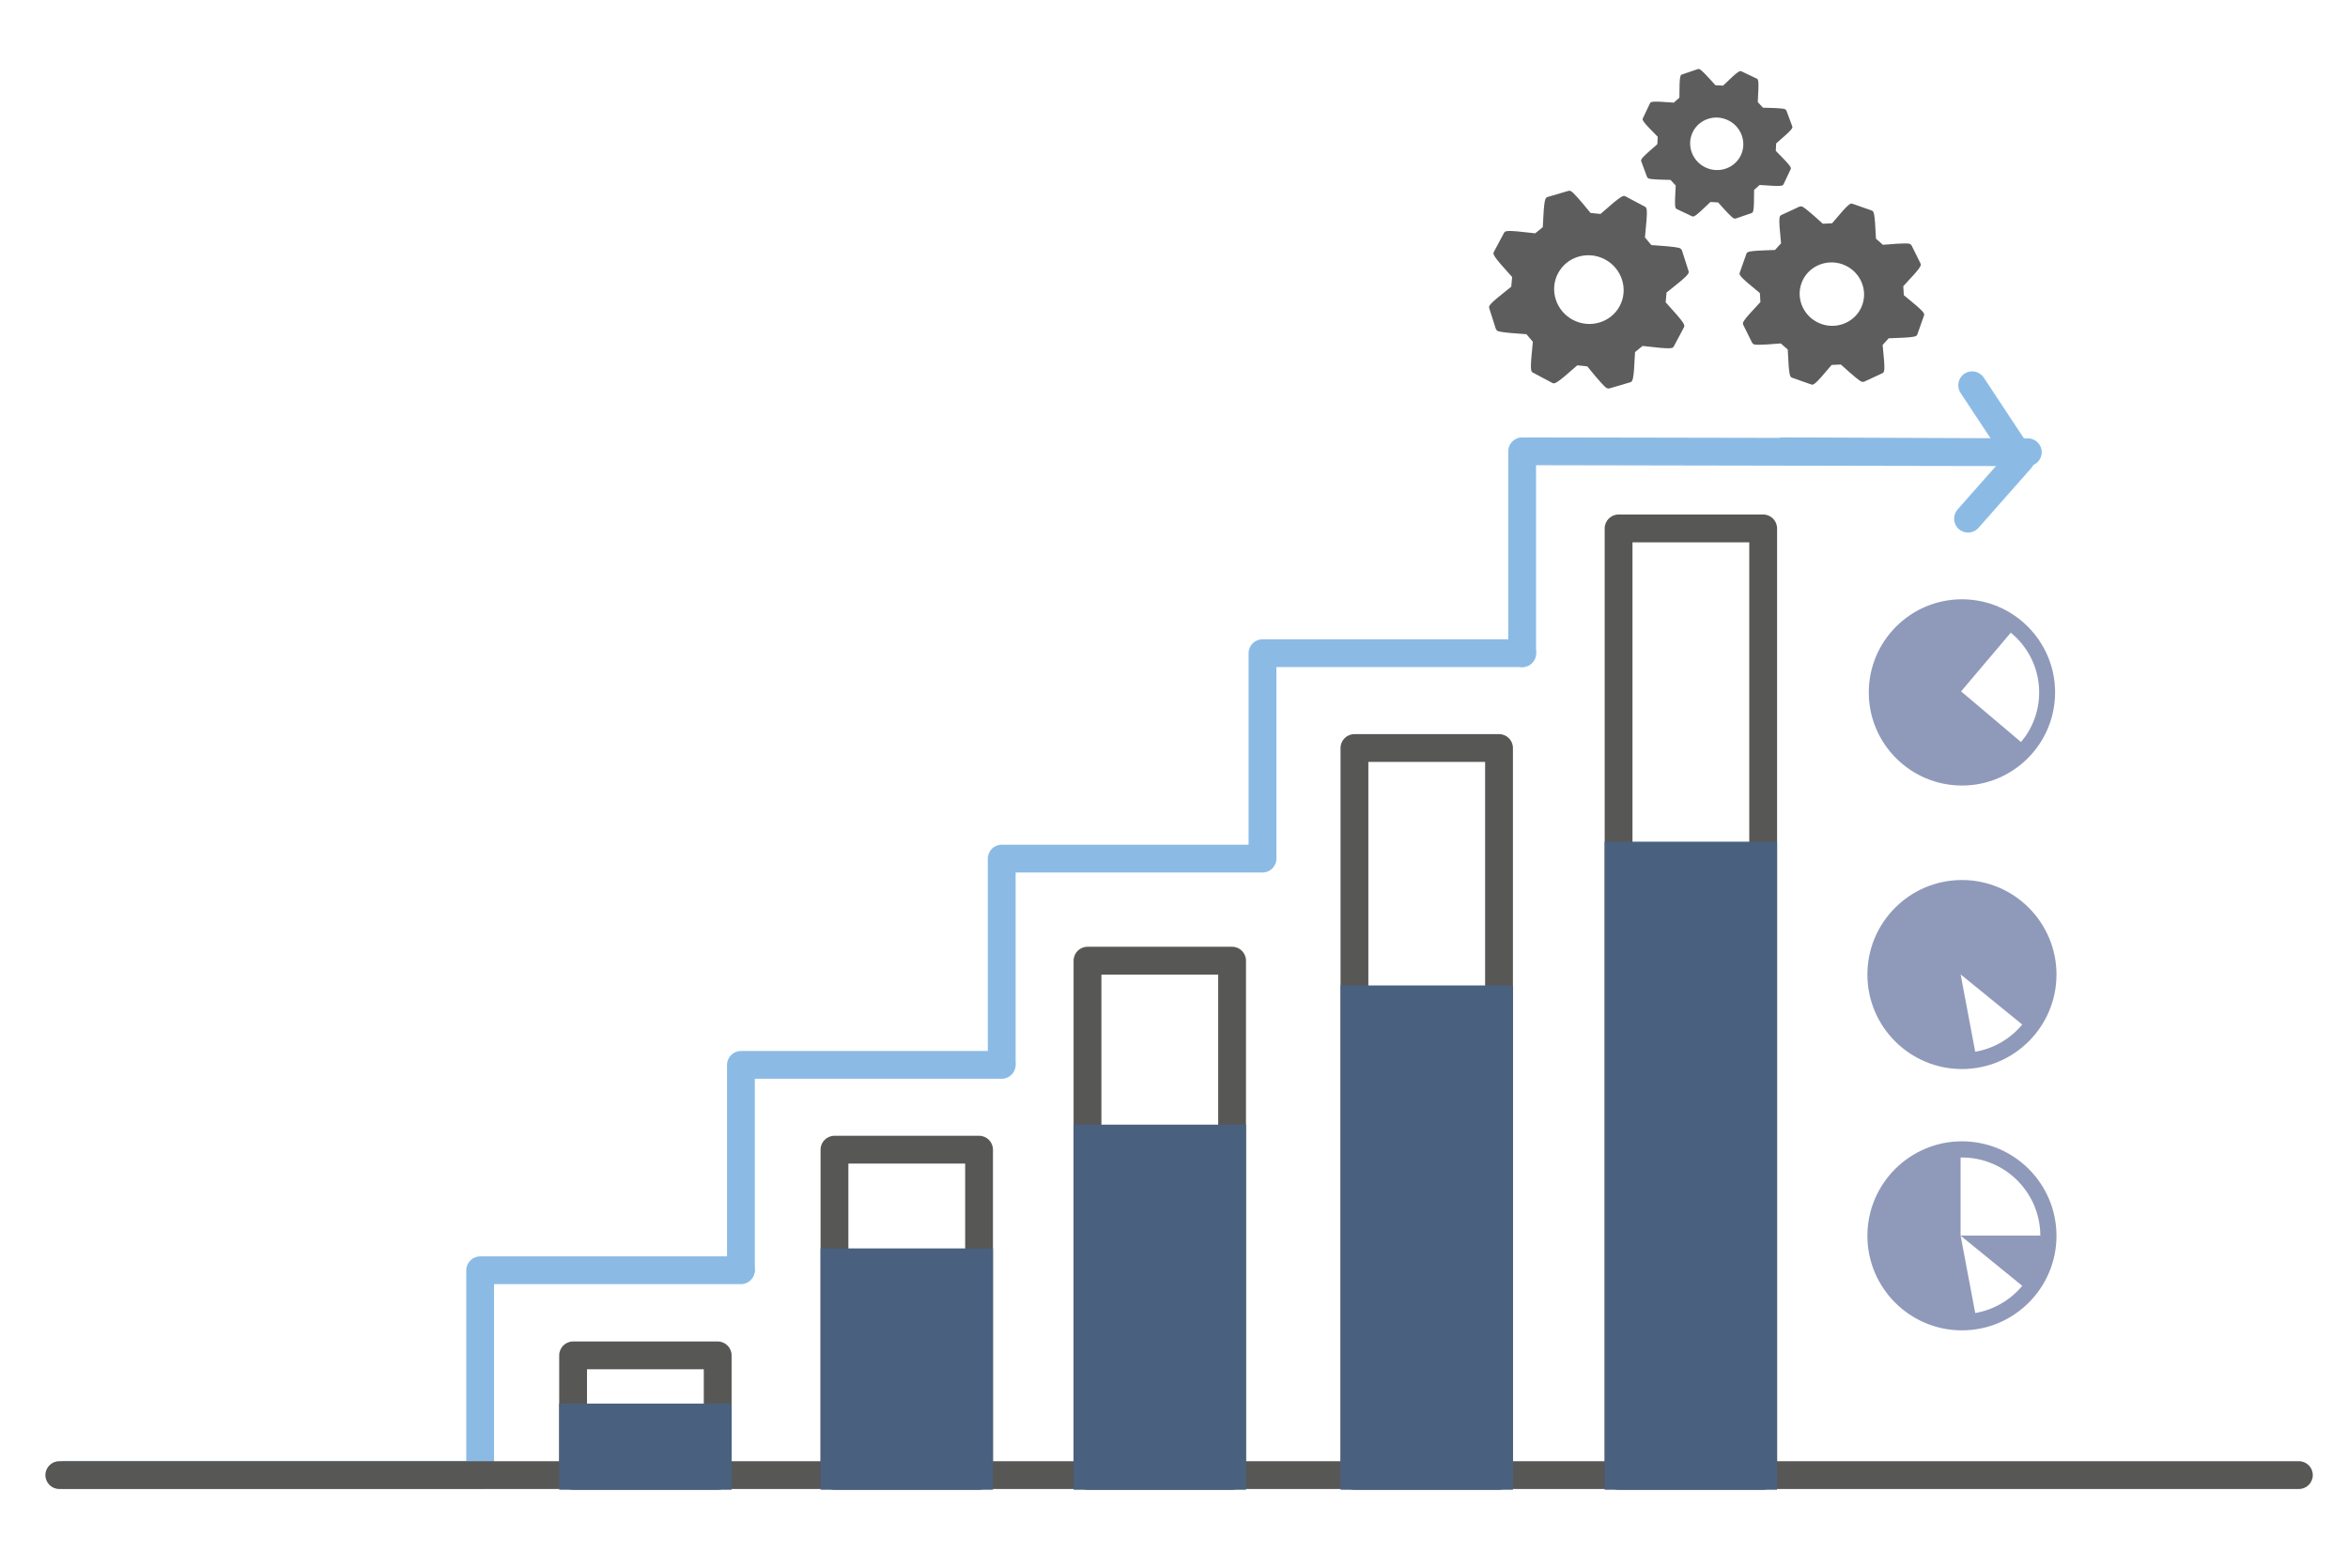 <?xml version="1.0" encoding="utf-8"?>
<!-- Generator: Adobe Illustrator 16.0.0, SVG Export Plug-In . SVG Version: 6.00 Build 0)  -->
<!DOCTYPE svg PUBLIC "-//W3C//DTD SVG 1.1//EN" "http://www.w3.org/Graphics/SVG/1.1/DTD/svg11.dtd">
<svg version="1.1" id="Layer_1" xmlns="http://www.w3.org/2000/svg" xmlns:xlink="http://www.w3.org/1999/xlink" x="0px" y="0px"
	 width="200px" height="133.633px" viewBox="0 0 200 133.633" enable-background="new 0 0 200 133.633" xml:space="preserve">
<g>
	<path fill="#8BBBE5" d="M129.657,56.838c-0.655,0-1.185-0.529-1.185-1.184V38.451c0-0.315,0.125-0.617,0.347-0.838
		c0.223-0.221,0.524-0.346,0.838-0.346c0,0,0.001,0,0.002,0l21.899,0.041c0.1-0.027,0.202-0.041,0.31-0.041c0.003,0,0.004,0,0.006,0
		l20.86,0.081c0.653,0.002,1.181,0.534,1.178,1.188c-0.002,0.652-0.531,1.18-1.182,1.18c-0.002,0-0.002,0-0.003,0h-0.005
		l-41.882-0.078v16.017C130.841,56.309,130.311,56.838,129.657,56.838z"/>
	<path fill="#8BBBE5" d="M41.169,126.842H5.528c-0.654,0-1.185-0.529-1.185-1.184s0.53-1.184,1.185-1.184h34.187v-16.242
		c0-0.652,0.53-1.184,1.185-1.184h22.212c0.653,0,1.185,0.531,1.185,1.184s-0.531,1.184-1.185,1.184H42.083v15.49
		c0.169,0.203,0.27,0.467,0.27,0.752C42.353,126.313,41.823,126.842,41.169,126.842z"/>
	<path fill="#8BBBE5" d="M63.112,109.342c-0.654,0-1.184-0.529-1.184-1.186V90.731c0-0.654,0.529-1.182,1.184-1.182h22.212
		c0.653,0,1.185,0.527,1.185,1.182s-0.531,1.186-1.185,1.186H64.297v16.24C64.297,108.813,63.766,109.342,63.112,109.342z"/>
	<path fill="#8BBBE5" d="M85.325,91.766c-0.654,0-1.184-0.529-1.184-1.184V73.155c0-0.654,0.529-1.182,1.184-1.182h22.213
		c0.653,0,1.184,0.527,1.184,1.182c0,0.656-0.53,1.186-1.184,1.186H86.51v16.242C86.51,91.237,85.979,91.766,85.325,91.766z"/>
	<path fill="#8BBBE5" d="M107.539,73.375c-0.654,0-1.186-0.529-1.186-1.184V55.655c0-0.654,0.531-1.186,1.186-1.186h22.118
		c0.653,0,1.184,0.531,1.184,1.186s-0.53,1.184-1.184,1.184h-20.935v15.354C108.723,72.846,108.192,73.375,107.539,73.375z"/>
	<path fill="#8BBBE5" d="M107.539,74.264c-0.654,0-1.186-0.531-1.186-1.184v-0.889c0-0.654,0.531-1.186,1.186-1.186
		c0.653,0,1.184,0.531,1.184,1.186v0.889C108.723,73.733,108.192,74.264,107.539,74.264z"/>
</g>
<g>
	<path fill="#5D5D5D" d="M141.938,25.821l-0.059-0.065l0.075-0.828l0.068-0.054c1.896-1.494,1.868-1.583,1.8-1.801l-0.553-1.729
		c-0.023-0.072-0.088-0.148-0.158-0.185c-0.064-0.035-0.262-0.139-2.364-0.271l-0.083-0.005l-0.55-0.654l0.008-0.084
		c0.251-2.398,0.169-2.44-0.029-2.545l-1.622-0.861c-0.197-0.105-0.287-0.152-2.075,1.433l-0.067,0.058l-0.846-0.086l-0.053-0.063
		c-0.889-1.092-1.431-1.693-1.604-1.786c-0.071-0.039-0.17-0.05-0.243-0.028l-1.744,0.512c-0.224,0.067-0.314,0.096-0.423,2.488
		l-0.004,0.088l-0.646,0.526l-0.085-0.011c-2.433-0.291-2.475-0.214-2.581-0.011l-0.845,1.588c-0.106,0.204-0.153,0.288,1.488,2.09
		l0.059,0.063l-0.074,0.826l-0.067,0.053c-1.897,1.497-1.871,1.577-1.803,1.802l0.552,1.73c0.022,0.071,0.088,0.149,0.159,0.186
		c0.064,0.035,0.26,0.138,2.364,0.272l0.085,0.003l0.55,0.655l-0.01,0.084c-0.25,2.398-0.169,2.441,0.03,2.547l1.621,0.86
		c0.203,0.108,0.289,0.152,2.08-1.434l0.064-0.058l0.847,0.088l0.052,0.063c0.889,1.094,1.429,1.695,1.604,1.787
		c0.067,0.037,0.169,0.05,0.241,0.028l1.75-0.515c0.221-0.067,0.313-0.094,0.419-2.486L139.269,30l0.644-0.525l0.082,0.01
		c2.44,0.29,2.481,0.213,2.589,0.009l0.843-1.587C143.534,27.702,143.578,27.619,141.938,25.821L141.938,25.821z M133.973,27.252
		c-1.449-0.77-2.014-2.551-1.259-3.971c0.754-1.421,2.545-1.95,3.993-1.18c1.448,0.769,2.014,2.55,1.261,3.969
		C137.213,27.49,135.421,28.021,133.973,27.252L133.973,27.252z M133.973,27.252"/>
</g>
<g>
	<path fill="#5D5D5D" d="M162.228,25.201l-0.063-0.05l-0.044-0.769l0.054-0.058c1.531-1.627,1.493-1.706,1.402-1.895l-0.746-1.506
		c-0.03-0.063-0.1-0.124-0.168-0.148c-0.064-0.022-0.259-0.091-2.201,0.077l-0.077,0.006l-0.592-0.521l-0.004-0.079
		c-0.102-2.228-0.181-2.256-0.375-2.325l-1.603-0.565c-0.195-0.068-0.284-0.1-1.703,1.595l-0.053,0.062l-0.785,0.038l-0.058-0.05
		c-0.964-0.877-1.541-1.353-1.713-1.413c-0.069-0.025-0.161-0.024-0.225,0.006l-1.525,0.708c-0.196,0.091-0.276,0.13-0.047,2.333
		l0.009,0.082l-0.519,0.57l-0.077,0.001c-2.267,0.067-2.294,0.143-2.365,0.344l-0.554,1.568c-0.071,0.202-0.1,0.285,1.646,1.708
		l0.063,0.05l0.045,0.766l-0.053,0.058c-1.531,1.629-1.495,1.699-1.402,1.896l0.743,1.506c0.029,0.062,0.102,0.125,0.171,0.148
		c0.064,0.023,0.256,0.091,2.199-0.076l0.078-0.007l0.593,0.522l0.003,0.079c0.101,2.227,0.181,2.256,0.378,2.325l1.6,0.565
		c0.2,0.071,0.285,0.101,1.705-1.596l0.052-0.062l0.786-0.035l0.057,0.05c0.964,0.879,1.541,1.354,1.712,1.414
		c0.069,0.024,0.161,0.022,0.227-0.007l1.527-0.711c0.193-0.092,0.272-0.13,0.043-2.332l-0.009-0.082l0.517-0.568l0.076-0.001
		c2.271-0.071,2.299-0.147,2.37-0.347l0.553-1.569C163.947,26.705,163.977,26.621,162.228,25.201L162.228,25.201z M155.14,27.604
		c-1.431-0.505-2.192-2.057-1.698-3.459c0.495-1.403,2.062-2.132,3.493-1.628c1.43,0.505,2.19,2.057,1.695,3.458
		C158.136,27.377,156.57,28.108,155.14,27.604L155.14,27.604z M155.14,27.604"/>
</g>
<g>
	<path fill="#5D5D5D" d="M151.308,12.902l-0.048-0.046l0.03-0.635l0.051-0.043c1.397-1.206,1.374-1.273,1.314-1.437l-0.483-1.302
		c-0.02-0.055-0.07-0.11-0.126-0.136c-0.052-0.024-0.204-0.097-1.814-0.126l-0.063-0.001l-0.444-0.481l0.004-0.065
		c0.11-1.839,0.047-1.869-0.108-1.942l-1.269-0.603c-0.154-0.072-0.225-0.106-1.535,1.165l-0.051,0.046l-0.647-0.037l-0.042-0.045
		c-0.717-0.805-1.15-1.245-1.286-1.311c-0.057-0.026-0.133-0.033-0.187-0.013l-1.314,0.45c-0.169,0.059-0.238,0.083-0.24,1.914V8.32
		l-0.474,0.424l-0.066-0.005c-1.868-0.141-1.896-0.081-1.973,0.078l-0.59,1.242c-0.074,0.16-0.106,0.226,1.207,1.545l0.047,0.046
		l-0.029,0.633l-0.048,0.043c-1.4,1.207-1.376,1.268-1.316,1.437l0.48,1.303c0.021,0.053,0.073,0.11,0.127,0.136
		c0.053,0.024,0.204,0.096,1.815,0.126h0.063l0.443,0.481l-0.004,0.065c-0.11,1.839-0.047,1.87,0.109,1.944l1.269,0.602
		c0.157,0.076,0.224,0.107,1.537-1.166l0.049-0.045l0.648,0.038l0.043,0.046c0.715,0.806,1.148,1.246,1.284,1.31
		c0.055,0.026,0.132,0.033,0.186,0.013l1.319-0.453c0.167-0.058,0.236-0.083,0.236-1.913v-0.068l0.472-0.421l0.063,0.004
		c1.875,0.138,1.903,0.079,1.979-0.08l0.59-1.242C152.591,14.286,152.622,14.22,151.308,12.902L151.308,12.902z M145.272,14.267
		c-1.133-0.538-1.623-1.879-1.096-2.99s1.878-1.576,3.01-1.037c1.133,0.539,1.624,1.879,1.098,2.988
		C147.756,14.339,146.406,14.805,145.272,14.267L145.272,14.267z M145.272,14.267"/>
</g>
<path fill="#8BBBE5" d="M167.632,45.377c-0.279,0-0.559-0.098-0.785-0.297c-0.489-0.433-0.534-1.181-0.102-1.671l3.898-4.412
	l-3.645-5.52c-0.36-0.545-0.211-1.28,0.336-1.641c0.545-0.36,1.279-0.209,1.64,0.336l4.146,6.276
	c0.295,0.447,0.254,1.036-0.101,1.438l-4.499,5.093C168.285,45.244,167.959,45.377,167.632,45.377z"/>
<path fill="#575756" d="M195.815,126.87H5.051c-0.653,0-1.185-0.531-1.185-1.186s0.531-1.184,1.185-1.184h190.765
	c0.654,0,1.185,0.529,1.185,1.184S196.47,126.87,195.815,126.87z"/>
<path fill="#575756" d="M104.948,126.932H92.632c-0.653,0-1.184-0.531-1.184-1.186V81.852c0-0.654,0.53-1.184,1.184-1.184h12.316
	c0.653,0,1.184,0.529,1.184,1.184v43.895C106.132,126.401,105.602,126.932,104.948,126.932z M93.817,124.563h9.947V83.038h-9.947
	V124.563z"/>
<g>
	<rect x="92.632" y="97.008" fill="#49617F" width="12.316" height="28.738"/>
	<path fill="#49617F" d="M106.132,126.932H91.448V95.825h14.684V126.932z M93.817,124.563h9.947V98.194h-9.947V124.563z"/>
</g>
<path fill="#575756" d="M83.396,126.932H71.079c-0.652,0-1.184-0.531-1.184-1.186V97.956c0-0.652,0.531-1.184,1.184-1.184h12.316
	c0.654,0,1.184,0.531,1.184,1.184v27.791C84.579,126.401,84.05,126.932,83.396,126.932z M72.264,124.563h9.947V99.141h-9.947
	V124.563z"/>
<g>
	<rect x="71.079" y="107.553" fill="#49617F" width="12.316" height="18.193"/>
	<path fill="#49617F" d="M84.579,126.932H69.896V106.37h14.684V126.932z M72.264,124.563h9.947v-15.826h-9.947V124.563z"/>
</g>
<path fill="#575756" d="M127.685,126.932h-12.316c-0.653,0-1.183-0.531-1.183-1.186V63.733c0-0.654,0.529-1.184,1.183-1.184h12.316
	c0.654,0,1.185,0.529,1.185,1.184v62.014C128.869,126.401,128.339,126.932,127.685,126.932z M116.554,124.563h9.946V64.918h-9.946
	V124.563z"/>
<g>
	<rect x="115.368" y="85.147" fill="#49617F" width="12.316" height="40.6"/>
	<path fill="#49617F" d="M128.869,126.932h-14.684V83.963h14.684V126.932z M116.554,124.563h9.946v-38.23h-9.946V124.563z"/>
</g>
<path fill="#575756" d="M61.133,126.932H48.816c-0.653,0-1.184-0.531-1.184-1.186v-10.264c0-0.654,0.53-1.184,1.184-1.184h12.316
	c0.654,0,1.185,0.529,1.185,1.184v10.264C62.317,126.401,61.787,126.932,61.133,126.932z M50.001,124.563h9.947v-7.895h-9.947
	V124.563z"/>
<g>
	<rect x="48.816" y="120.774" fill="#49617F" width="12.316" height="4.973"/>
	<path fill="#49617F" d="M62.317,126.932H47.633v-7.342h14.685V126.932z M50.001,124.563h9.947v-2.604h-9.947V124.563z"/>
</g>
<path fill="#575756" d="M150.185,126.932h-12.315c-0.654,0-1.185-0.531-1.185-1.186V45.023c0-0.653,0.53-1.185,1.185-1.185h12.315
	c0.653,0,1.185,0.531,1.185,1.185v80.724C151.369,126.401,150.838,126.932,150.185,126.932z M139.053,124.563H149V46.208h-9.947
	V124.563z"/>
<g>
	<rect x="137.869" y="72.899" fill="#49617F" width="12.315" height="52.848"/>
	<path fill="#49617F" d="M151.369,126.932h-14.685V71.715h14.685V126.932z M139.053,124.563H149v-50.48h-9.947V124.563z"/>
</g>
<path fill="#8F9ABA" d="M167.117,97.245c-4.441,0-8.054,3.611-8.054,8.053c0,4.439,3.612,8.053,8.054,8.053
	c4.44,0,8.052-3.613,8.052-8.053C175.169,100.856,171.558,97.245,167.117,97.245z M173.792,105.274h-6.79v-0.031h-0.001l0.001-6.619
	c0.038,0,0.076-0.002,0.115-0.002C170.791,98.622,173.78,101.604,173.792,105.274z M168.247,111.875l-1.244-6.59l5.25,4.271
	C171.257,110.756,169.848,111.602,168.247,111.875z"/>
<path fill="#8F9ABA" d="M167.117,51.061c-4.376,0-7.936,3.561-7.936,7.936s3.56,7.934,7.936,7.934c4.375,0,7.934-3.559,7.934-7.934
	S171.492,51.061,167.117,51.061z M172.148,63.225l-5.104-4.318l4.232-5c1.475,1.207,2.418,3.039,2.418,5.09
	C173.695,60.606,173.112,62.083,172.148,63.225z"/>
<path fill="#8F9ABA" d="M167.117,74.981c-4.441,0-8.054,3.613-8.054,8.055c0,4.439,3.612,8.051,8.054,8.051
	c4.44,0,8.052-3.611,8.052-8.051C175.169,78.594,171.558,74.981,167.117,74.981z M168.247,89.614l-1.244-6.592l5.25,4.271
	C171.257,88.495,169.848,89.338,168.247,89.614z"/>
</svg>
